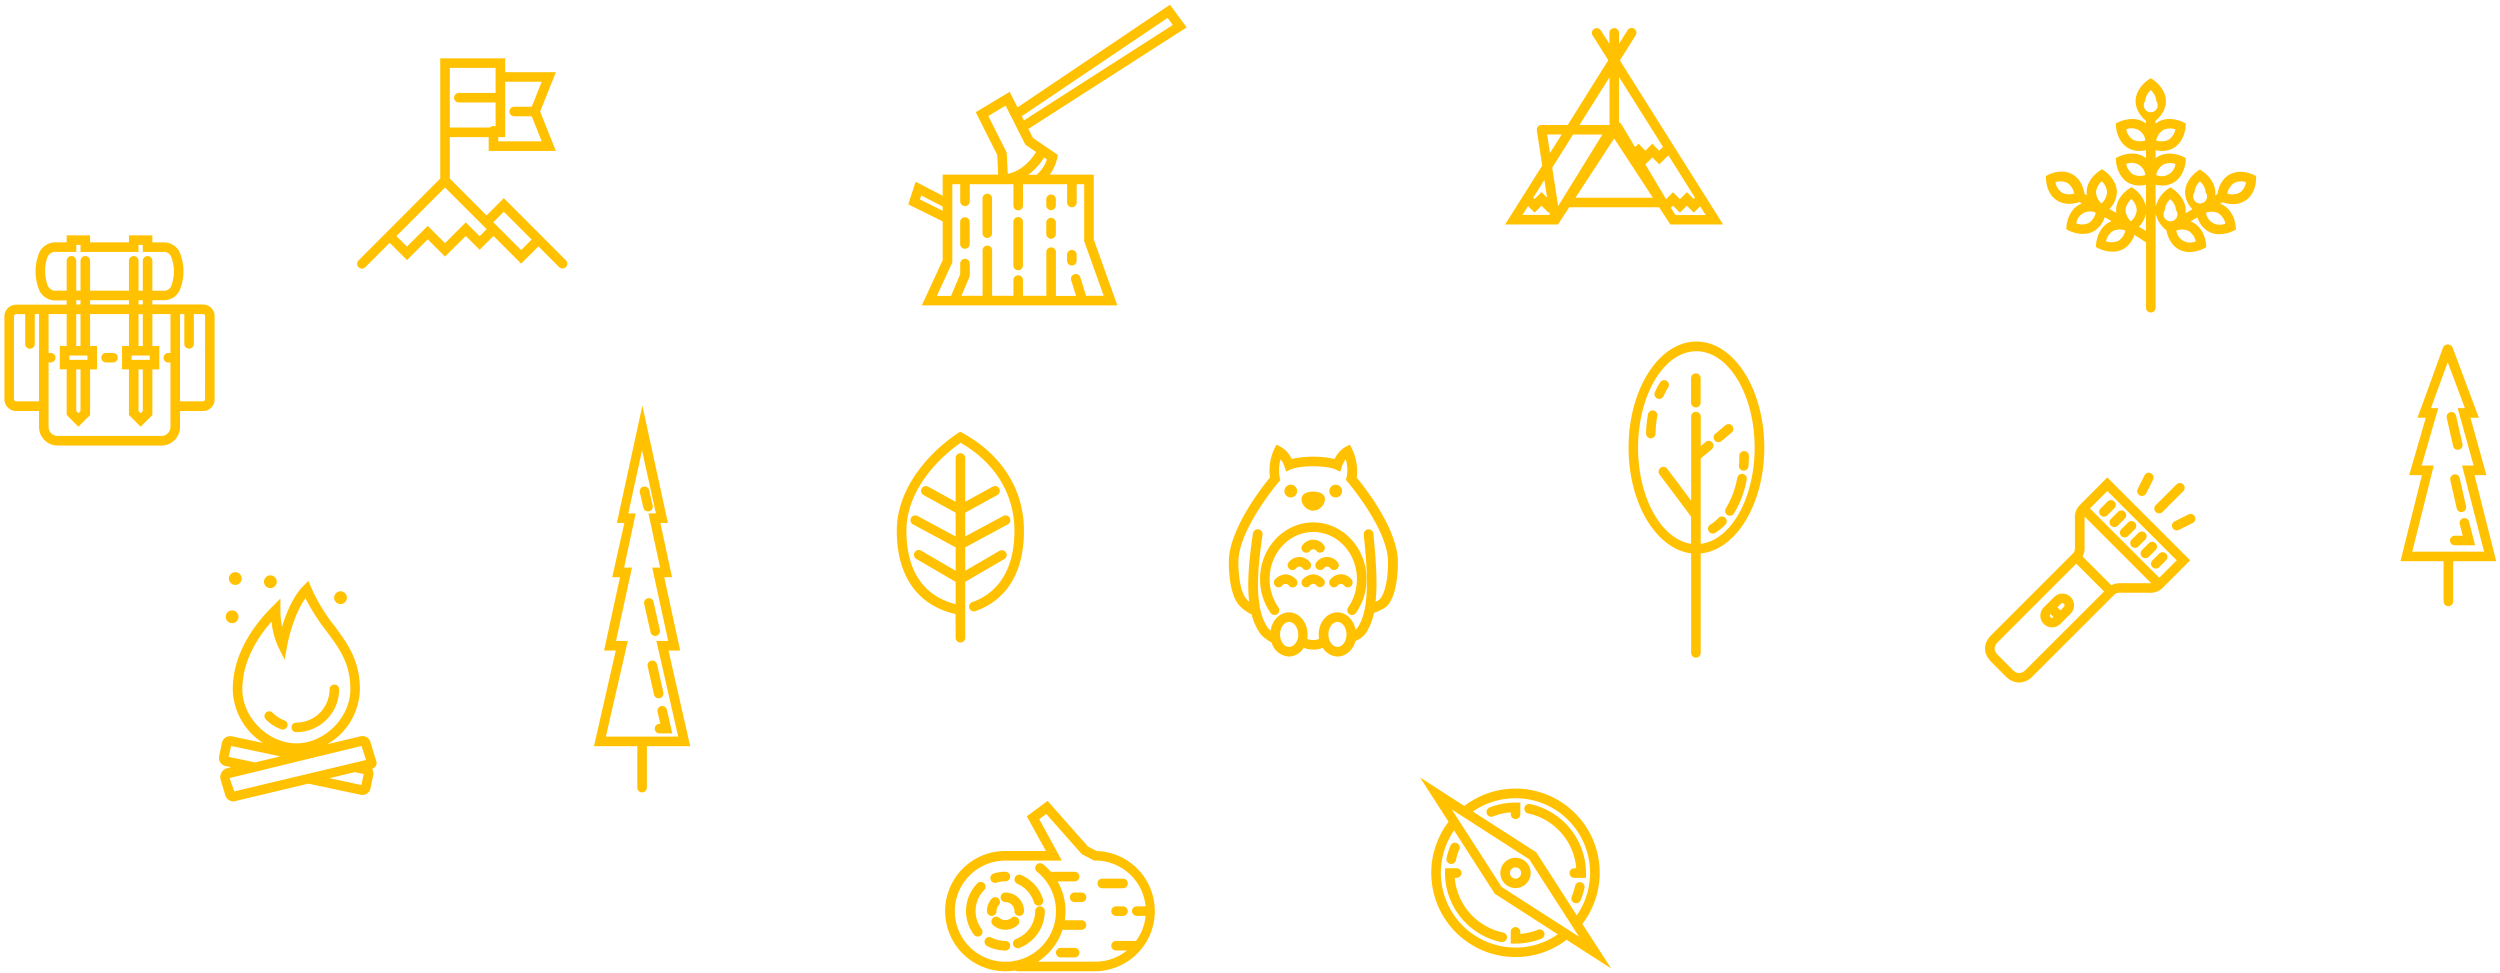 <svg id="Layer_1" data-name="Layer 1" xmlns="http://www.w3.org/2000/svg" viewBox="0 0 784 305">
  <defs>
    <style>
      .cls-1{fill:#ffc100;}
    </style>
  </defs>
  <title>
    hero-icons
  </title>
  <path class="cls-1" d="M699 54.84c-2.59 1.56-3.37 4.51-3.6 6l-.76.46a6.35 6.35 0 0 0 .07-1c-.07-4-3.87-6.5-4-6.6l-.84-.54-.82.57c-.16.11-3.87 2.73-3.81 6.74a7.76 7.76 0 0 0 2.3 5.12l-2.17 1.3a6.35 6.35 0 0 0 .07-1c-.07-4-3.87-6.5-4-6.6l-.84-.54-.82.57a9.47 9.47 0 0 0-3.78 5.62v-7a9.64 9.64 0 0 0 2.07.24 7 7 0 0 0 3.52-.89c3.49-2 3.82-6.54 3.83-6.73l.06-1-.9-.44c-.17-.09-4.28-2.06-7.76-.06a6.37 6.37 0 0 0-.83.58v-2.55a9.64 9.64 0 0 0 2.07.24 7 7 0 0 0 3.52-.89c3.49-2 3.82-6.54 3.83-6.73l.06-1-.9-.44c-.17-.09-4.28-2.06-7.76-.06a6.37 6.37 0 0 0-.83.58v-.89c1.12-.95 3.25-3.14 3.25-6.16 0-4-3.76-6.56-3.92-6.67l-.83-.55-.83.55c-.16.11-3.92 2.66-3.92 6.67 0 3 2.13 5.21 3.25 6.16v.88a6.35 6.35 0 0 0-.82-.57c-3.47-2-7.57 0-7.74.06l-.9.44.06 1c0 .19.34 4.73 3.82 6.73a7 7 0 0 0 3.52.89 9.57 9.57 0 0 0 2.06-.24v2.53a6.35 6.35 0 0 0-.82-.57c-3.47-2-7.57 0-7.74.06l-.9.44.06 1c0 .19.34 4.73 3.82 6.73a7 7 0 0 0 3.52.89 9.57 9.57 0 0 0 2.06-.24v6.88a9.51 9.51 0 0 0-3.7-5.57l-.82-.57-.84.54c-.16.1-4 2.6-4 6.62a6.37 6.37 0 0 0 .07 1l-2.17-1.31a7.82 7.82 0 0 0 2.32-5.14c.08-4-3.64-6.64-3.8-6.75l-.82-.57-.84.54c-.16.1-4 2.6-4 6.62a6.38 6.38 0 0 0 .07 1l-.77-.46c-.23-1.45-1-4.41-3.6-6-3.46-2.08-7.45-.09-7.62 0l-.83.42v.93c0 .19.07 4.73 3.55 6.81a7 7 0 0 0 3.65 1 10.44 10.44 0 0 0 3.3-.57l.76.46a6.35 6.35 0 0 0-.91.41c-3.51 1.94-3.92 6.47-3.93 6.67l-.08 1 .89.46a10.43 10.43 0 0 0 4.35 1 6.9 6.9 0 0 0 3.38-.83 7.76 7.76 0 0 0 3.44-4.44l2.16 1.3a6.35 6.35 0 0 0-.91.41c-3.51 1.94-3.92 6.47-3.93 6.67l-.08 1 .89.46a10.43 10.43 0 0 0 4.35 1 6.91 6.91 0 0 0 3.38-.83 7.77 7.77 0 0 0 3.44-4.44L673 76v20.5a1.5 1.5 0 0 0 3 0V66.88a8.93 8.93 0 0 0 3.38 5.31c.26 1.39 1.12 4.45 3.84 6a6.92 6.92 0 0 0 3.4.84A10.4 10.4 0 0 0 691 78l.89-.46-.08-1c0-.19-.43-4.73-3.94-6.68a6.38 6.38 0 0 0-.93-.41l2.17-1.31a7.81 7.81 0 0 0 3.45 4.46 6.92 6.92 0 0 0 3.4.84 10.4 10.4 0 0 0 4.34-1l.89-.46-.08-1c0-.19-.43-4.73-3.94-6.68a6.38 6.38 0 0 0-.93-.41l.77-.46a10.45 10.45 0 0 0 3.31.58 7 7 0 0 0 3.65-1c3.47-2.08 3.54-6.65 3.54-6.85v-.94l-.84-.42c-.2-.09-4.19-2.04-7.67.04zm-20.69-3.2a5.18 5.18 0 0 1 3.91-.22 4.34 4.34 0 0 1-6.05 3.47 5.13 5.13 0 0 1 2.17-3.25zm0-10.85a5.18 5.18 0 0 1 3.91-.22 5.13 5.13 0 0 1-2.14 3.25 5.18 5.18 0 0 1-3.91.22 5.13 5.13 0 0 1 2.17-3.24zm-3.83-12.54a5.13 5.13 0 0 1 1.75 3.47 2.18 2.18 0 1 1-3.51 0 5.14 5.14 0 0 1 1.79-3.47zm-5.57 15.58a5.13 5.13 0 0 1-2.13-3.26 4.32 4.32 0 0 1 6 3.47 5.14 5.14 0 0 1-3.85-.21zm0 10.85a5.14 5.14 0 0 1-2.13-3.26 4.32 4.32 0 0 1 6 3.47 5.14 5.14 0 0 1-3.85-.21zm-.52 7.74a5.14 5.14 0 0 1 1.69 3.51 5.19 5.19 0 0 1-1.83 3.47 5.13 5.13 0 0 1-1.69-3.51 5.18 5.18 0 0 1 1.86-3.47zm-9.3-5.59a5.13 5.13 0 0 1 1.69 3.51 5.18 5.18 0 0 1-1.78 3.47 5.14 5.14 0 0 1-1.69-3.51 5.19 5.19 0 0 1 1.81-3.46zm-12.48 3.58a4.79 4.79 0 0 1-2-3.26 4.82 4.82 0 0 1 3.78.25 5.13 5.13 0 0 1 2.07 3.29 5.13 5.13 0 0 1-3.82-.27zm8.41 9.51a5.13 5.13 0 0 1-3.89.15 4.32 4.32 0 0 1 6.08-3.37 5.14 5.14 0 0 1-2.16 3.23zm9.3 5.59a5.14 5.14 0 0 1-3.89.15 5.14 5.14 0 0 1 2.19-3.22 5.13 5.13 0 0 1 3.89-.15 5.13 5.13 0 0 1-2.16 3.22zm6.43-4.39a8.22 8.22 0 0 0 2.22-4.2v5.53zm19.13-14.26a5.13 5.13 0 0 1 1.81 3.44 2.18 2.18 0 1 1-3.51.06 5.13 5.13 0 0 1 1.74-3.49zm-9.3 5.59a5.13 5.13 0 0 1 1.81 3.44 2.18 2.18 0 1 1-3.51.06 5.13 5.13 0 0 1 1.74-3.5zm8 13.24a4.34 4.34 0 0 1-6.09-3.4 5.13 5.13 0 0 1 3.89.16 5.19 5.19 0 0 1 2.2 3.24zm9.3-5.59a4.34 4.34 0 0 1-6.09-3.4 5.13 5.13 0 0 1 3.89.16 5.19 5.19 0 0 1 2.19 3.25zm4.5-9.69a5.14 5.14 0 0 1-3.88.29 5.14 5.14 0 0 1 2.07-3.29 4.88 4.88 0 0 1 3.77-.28 4.81 4.81 0 0 1-1.96 3.29zM63.72 95.49H47.78v-1.34h3.92a5.43 5.43 0 0 0 4.6-3 15.58 15.58 0 0 0 0-12.14 5.5 5.5 0 0 0-4.62-3h-3.9v-2.22h-7.34V76H28.25v-2.21h-7.34V76H17a5.78 5.78 0 0 0-4.6 3 15.55 15.55 0 0 0 0 12.21 5.56 5.56 0 0 0 4.58 3h3.92v1.34H5.06a3.67 3.67 0 0 0-3.67 3.67v26a3.67 3.67 0 0 0 3.67 3.67h7.18v5a5.85 5.85 0 0 0 5.84 5.84h32.54a5.85 5.85 0 0 0 5.84-5.84v-5h7.26a3.63 3.63 0 0 0 3.58-3.67v-26a3.63 3.63 0 0 0-3.58-3.73zm-18.94 0h-1.34v-1.34h1.34zm-1.34 20.36h1.34v13.07l-.67.67-.67-.67zm3.51-3h-5.68v-1.35h5.68zm-3.51-4.34v-10h1.34v10zm-3-13H28.25v-1.37h12.19zm-22.37-4.36H17a2.68 2.68 0 0 1-1.91-1.34 11.88 11.88 0 0 1-.93-4.75 12.11 12.11 0 0 1 .84-4.69A2.82 2.82 0 0 1 17 79h6.92v-2.21h1.34V79h18.18v-2.21h1.34V79h6.92a2.52 2.52 0 0 1 1.91 1.34 12.64 12.64 0 0 1 0 9.54 2.49 2.49 0 0 1-1.89 1.3h-3.94V81.8a1.5 1.5 0 0 0-3 0v9.35h-1.34V81.8a1.5 1.5 0 0 0-3 0v9.35H28.25V81.8a1.5 1.5 0 0 0-3 0v9.34h-1.34V81.8a1.5 1.5 0 0 0-3 0v9.34zm5.84 3h1.34v1.34h-1.34zm0 21.7h1.34v13.07l-.67.67-.67-.67zm3.51-3h-5.68v-1.35h5.68zm-3.51-4.34v-10h1.34v10zM5.06 125.86a.67.67 0 0 1-.67-.67v-26a.67.67 0 0 1 .67-.67H7.9v9.35a1.5 1.5 0 0 0 3 0v-9.38h1.34v27.37zm45.56 10.85H18.07a2.84 2.84 0 0 1-2.84-2.84v-20.2h.67a1.5 1.5 0 0 0 0-3h-.67V98.49h5.68v10h-2.17v7.34h2.17v14.31l3.67 3.67 3.67-3.67v-14.3h2.17v-7.34h-2.17v-10h12.19v10h-2.17v7.34h2.17v14.31l3.67 3.67 3.67-3.67v-14.31h2.17v-7.34h-2.17v-10h5.68v12.19h-.67a1.5 1.5 0 0 0 0 3h.67v20.19a2.84 2.84 0 0 1-2.84 2.83zm13.68-11.52a.63.63 0 0 1-.58.67h-7.26V98.49h1.34v9.35a1.5 1.5 0 0 0 3 0v-9.35h2.93a.63.63 0 0 1 .58.67z"/>
  <path class="cls-1" d="M35.43 110.67h-2.17a1.5 1.5 0 0 0 0 3h2.17a1.5 1.5 0 1 0 0-3zM209.63 204h3.67l-5-23h2.44l-3.64-17h2.35l-8-36.8-8 36.8h2.35l-3.8 17h2.44l-5 23h3.67l-6.84 30h13.59v13a1.5 1.5 0 0 0 3 0v-13h13.59zm-12.75-3h-3.7l5-23h-2.46l3.64-17h-2.33l4.31-19.74 4.35 19.74h-2.33l3.64 17h-2.46l5 23h-3.7l6.84 30H190z"/>
  <path class="cls-1" d="M206.56 219a1.5 1.5 0 0 0 1.47-1.83l-2-8.85a1.5 1.5 0 0 0-2.93.65l2 8.85a1.5 1.5 0 0 0 1.46 1.18zM205.47 199.43a1.5 1.5 0 0 0 1.47-1.83l-2-8.85a1.5 1.5 0 0 0-2.93.65l2 8.85a1.5 1.5 0 0 0 1.46 1.18zM203.22 160.38a1.5 1.5 0 0 0 1.46-1.84l-1.1-4.76a1.5 1.5 0 1 0-2.92.68l1.1 4.76a1.5 1.5 0 0 0 1.46 1.16zM209.15 222.65a1.5 1.5 0 1 0-2.92.67l.85 3.68h-.25a1.5 1.5 0 0 0 0 3h4zM343 54.76h-13.8a13.87 13.87 0 0 0 2.36-5.17l.18-1-7.81-5.34-1.48-2.92a1.48 1.48 0 0 0 .48-.19l49.2-31.55-5.24-7.11-47.8 32.19-2.46-4.88-10.63 6.4 6.73 13.37.31 6.2h-17.42v6.64l-8.48-4.4-2.31 7.09 10.8 5.35v12.15l-6.55 14.18h61.32L343 75.1zM328.32 50a10.57 10.57 0 0 1-3.1 4.67l-.13.14h-2.61a19.78 19.78 0 0 0 4.94-5.43zm-7.6-13.75l45.43-30.63 1.63 2.21-46.51 29.82-.16.13-.71-1.42a1.48 1.48 0 0 0 .32-.15zm-10.79.13l5.43-3.26 6.2 12.26 3.37 2.3c-1.07 1.75-4 5.74-8.7 6.8l-.2.07-.34-6.72zm-21.45 26.17l.41-1.26 6.73 3.48v1.32zm57.65 30.22h-5.56v-.07l-1.81-5.79a1.5 1.5 0 0 0-2.86.89l1.55 5h-6.32V79.07a1.5 1.5 0 0 0-3 0v13.7h-7.33v-4.93a1.5 1.5 0 0 0-3 0v4.93h-6.67V78.52a1.5 1.5 0 0 0-3 0v14.25h-6.62l2.61-6.19v-3.92a1.5 1.5 0 0 0-3 0V86l-2.78 6.59a1.49 1.49 0 0 0-.06.21h-4.49l4.86-10.52V57.76h2.47v5.37a1.5 1.5 0 1 0 3 0v-5.37h13.69v6.71a1.5 1.5 0 0 0 3 0v-6.71h13.84v5.74a1.5 1.5 0 1 0 3 0v-5.74H340v17.86z"/>
  <path class="cls-1" d="M319.29 68.06a1.5 1.5 0 0 0-1.5 1.5v13.69a1.5 1.5 0 0 0 3 0V69.56a1.5 1.5 0 0 0-1.5-1.5zM309.61 60.75a1.5 1.5 0 0 0-1.5 1.5v10.87a1.5 1.5 0 1 0 3 0V62.25a1.5 1.5 0 0 0-1.5-1.5zM329.61 68.32a1.5 1.5 0 0 0-1.5 1.5v3.54a1.5 1.5 0 0 0 3 0v-3.54a1.5 1.5 0 0 0-1.5-1.5zM329.61 61a1.5 1.5 0 0 0-1.5 1.5v1.9a1.5 1.5 0 1 0 3 0v-1.89a1.5 1.5 0 0 0-1.5-1.51zM336.13 78.38a1.5 1.5 0 0 0-1.5 1.5v1.89a1.5 1.5 0 1 0 3 0v-1.89a1.5 1.5 0 0 0-1.5-1.5zM302.6 68.14a1.5 1.5 0 0 0-1.5 1.5v6.87a1.5 1.5 0 1 0 3 0v-6.87a1.5 1.5 0 0 0-1.5-1.5zM395.15 181.59a18.38 18.38 0 0 0 3.31 10.63 1.5 1.5 0 1 0 2.46-1.72 15.41 15.41 0 0 1-2.77-8.9c0-8.15 6.14-14.77 13.69-14.77s13.69 6.63 13.69 14.77a15.41 15.41 0 0 1-2.76 8.9 1.5 1.5 0 1 0 2.46 1.72 18.39 18.39 0 0 0 3.31-10.62c0-9.8-7.49-17.77-16.69-17.77s-16.7 7.97-16.7 17.76zM418.88 156a2 2 0 1 0-2-2 2 2 0 0 0 2 2zM404.78 156a2 2 0 1 0-2-2 2 2 0 0 0 2 2z"/>
  <path class="cls-1" d="M410.72 172.9a1.28 1.28 0 0 1 2.22 0 1.5 1.5 0 0 0 2.12-2.12 4.18 4.18 0 0 0-6.46 0 1.5 1.5 0 0 0 2.12 2.13zM418.34 178.76a1.5 1.5 0 0 0 1.06-2.56 4.18 4.18 0 0 0-6.46 0 1.5 1.5 0 0 0 2.12 2.13 1.28 1.28 0 0 1 2.22 0 1.5 1.5 0 0 0 1.06.43zM409.66 178.76a1.5 1.5 0 0 0 1.06-2.56 4.18 4.18 0 0 0-6.46 0 1.5 1.5 0 0 0 2.12 2.13 1.28 1.28 0 0 1 2.22 0 1.5 1.5 0 0 0 1.06.43zM411.83 180.09a5.1 5.1 0 0 0-3.23 1.52 1.5 1.5 0 0 0 2.12 2.13 1.28 1.28 0 0 1 2.22 0 1.5 1.5 0 0 0 2.12-2.12 5.1 5.1 0 0 0-3.23-1.53zM423.74 183.74a1.5 1.5 0 0 0 0-2.12 4.18 4.18 0 0 0-6.46 0 1.5 1.5 0 0 0 2.12 2.13 1.28 1.28 0 0 1 2.22 0 1.5 1.5 0 0 0 2.12 0zM403.16 180.09a5.1 5.1 0 0 0-3.23 1.52 1.5 1.5 0 0 0 2.12 2.13 1.28 1.28 0 0 1 2.22 0 1.5 1.5 0 1 0 2.12-2.12 5.1 5.1 0 0 0-3.23-1.53zM532 107.11c-11.73 0-21.28 14.92-21.28 33.26 0 17.47 8.66 31.82 19.62 33.15v31.23a1.5 1.5 0 0 0 3 0v-31.19c11.11-1.08 19.94-15.55 19.94-33.19-.02-18.37-9.56-33.26-21.28-33.26zm1.34 63.43v-26.82a1.43 1.43 0 0 0 .2-.11l3.2-2.66a1.5 1.5 0 1 0-1.92-2.3l-1.47 1.23v-9.25a1.5 1.5 0 0 0-3 0V157l-7.51-10a1.5 1.5 0 1 0-2.4 1.8l9.88 13.2v8.54c-9.3-1.4-16.62-14.37-16.62-30.13 0-16.69 8.2-30.26 18.28-30.26s18.28 13.58 18.28 30.26c0 15.91-7.48 29-16.94 30.14z"/>
  <path class="cls-1" d="M531.82 117.09a1.5 1.5 0 0 0-1.5 1.5v7.68a1.5 1.5 0 0 0 3 0v-7.68a1.5 1.5 0 0 0-1.5-1.5zM537.87 136.07a1.5 1.5 0 0 0 1.92 2.3l3.2-2.67a1.5 1.5 0 1 0-1.92-2.3zM538.89 162.46a12.77 12.77 0 0 1-2.61 2.11 1.5 1.5 0 0 0 1.54 2.57 15.79 15.79 0 0 0 3.23-2.6 1.5 1.5 0 1 0-2.16-2.08zM541.7 161.5a1.5 1.5 0 0 0 2.07-.48 31.41 31.41 0 0 0 4-10.64 1.5 1.5 0 0 0-2.95-.56 28.39 28.39 0 0 1-3.6 9.62 1.5 1.5 0 0 0 .48 2.06zM546.71 147.6h.12a1.5 1.5 0 0 0 1.49-1.38c.09-1.08.13-2.18.13-3.27a1.5 1.5 0 0 0-3 0c0 1 0 2-.12 3a1.5 1.5 0 0 0 1.38 1.65zM522.68 119.45a1.5 1.5 0 0 0-2.07.47 25.18 25.18 0 0 0-1.62 3 1.5 1.5 0 1 0 2.73 1.24 22.15 22.15 0 0 1 1.42-2.66 1.5 1.5 0 0 0-.46-2.05zM518.56 128.74a1.5 1.5 0 0 0-1.75 1.2 35.66 35.66 0 0 0-.6 6 1.5 1.5 0 0 0 1.48 1.52 1.5 1.5 0 0 0 1.5-1.48 32.58 32.58 0 0 1 .55-5.52 1.5 1.5 0 0 0-1.18-1.72zM488.6 70.4l.42-.69 3.09-4.71h28.19l3.53 5.4h16.54l-1.45-2.3-17.8-28.28-12.24-19.45-.88-1.42 4.91-7.83a1.5 1.5 0 1 0-2.54-1.59l-2.65 4.23v-3.44a1.5 1.5 0 0 0-3 0v3.42L502 9.52a1.5 1.5 0 0 0-2.54 1.6l4.89 7.76-12.71 20.31h-8.21a1.5 1.5 0 0 0-1.48 1.73l1.69 11L472 70.4zm-9.4-5.77l2.05 2.05 2.17-2.17 2.17 2.17.27-.27.15 1h-8.55zm33.55-18.5L508.5 39a1.48 1.48 0 0 0-.79-.64V24.13l13.81 21.93-1.2 1.19-2.17-2.17-2.15 2.17-2.17-2.17zm-8-6.93h-9.43l9.43-15zm17.74 23.27l-6.55-11 .07.07 2.17-2.17 2.17 2.17 2.85-2.83L531.56 62l-.41.41-2.15-2.14-2.17 2.17-2.17-2.17zm-20-20.27l-13.86 22.44-1.86-12.06 6.52-10.38zM494.07 62l12.13-18.57L518.34 62zM524 65.16l.65-.65 2.17 2.17 2.18-2.17 2.17 2.17 2-2 1.74 2.77h-9.49zm-38.82-23h4.58L486.07 48zm0 19.84l-1.77-1.76-2.17 2.17-.42-.42 3.49-5.56zM653.28 157.33l-1.06 1.06a5.44 5.44 0 0 0-1.52 4.31v8.68c0 1 0 1.58-.65 2.19l-25.49 25.49c-2.74 2.74-2.75 5.88 0 8.62l4.37 4.37a6.09 6.09 0 0 0 4.28 2 6.2 6.2 0 0 0 4.34-2.08L663 186.54c.62-.62 1.12-.65 2.19-.65h8.68a5.49 5.49 0 0 0 4.14-1.35l.19-.16.14-.16 8.5-8.5-26-26zm-17.86 52.57a3.4 3.4 0 0 1-2.2 1.21 3.26 3.26 0 0 1-2.16-1.17l-4.37-4.37c-1.57-1.57-1.57-2.8 0-4.38l24.43-24.43 8.73 8.73zm38.47-27h-8.68a6.15 6.15 0 0 0-3.11.62l-9-9a6.15 6.15 0 0 0 .62-3.11v-8.71-.7l20.88 20.88zm3.25-1.71l-21.74-21.74 5.47-5.47 21.74 21.74zM782.81 176L776 149h3.73l-5-18h2.63l-8.22-22a1.64 1.64 0 0 0-3 0l-8 22h2.6l-5.22 18h4l-6.74 27h13.53v12.6a1.5 1.5 0 0 0 3 0V176zm-19.59-30h-3.8l5.22-18h-2.3l5.27-14.41L773 128h-2.27l5 18h-3.63l6.9 27h-22.52z"/>
  <path class="cls-1" d="M769.56 148.78a1.5 1.5 0 0 0-1.14 1.79l2 8.85a1.5 1.5 0 0 0 2.93-.65l-2-8.85a1.5 1.5 0 0 0-1.79-1.14zM770.77 141.07a1.5 1.5 0 0 0 1.46-1.83l-2-8.85a1.5 1.5 0 1 0-2.93.65l2 8.85a1.5 1.5 0 0 0 1.47 1.18zM774.29 163.61a1.5 1.5 0 1 0-2.91.75l.94 3.64h-2.5a1.5 1.5 0 0 0 0 3h6.37zM658.73 161.6a1.5 1.5 0 0 0 2.12 0l2.17-2.17a1.5 1.5 0 1 0-2.12-2.12l-2.17 2.17a1.5 1.5 0 0 0 0 2.12zM662 164.85a1.5 1.5 0 0 0 2.12 0l2.17-2.17a1.5 1.5 0 1 0-2.12-2.12l-2.17 2.17a1.5 1.5 0 0 0 0 2.12zM665.23 168.1a1.5 1.5 0 0 0 2.12 0l2.17-2.17a1.5 1.5 0 0 0-2.12-2.12l-2.17 2.19a1.5 1.5 0 0 0 0 2.1zM668.49 171.36a1.5 1.5 0 0 0 2.12 0l2.17-2.17a1.5 1.5 0 0 0-2.12-2.12l-2.17 2.17a1.5 1.5 0 0 0 0 2.12zM671.74 174.61a1.5 1.5 0 0 0 2.12 0l2.17-2.17a1.5 1.5 0 0 0-2.12-2.12l-2.17 2.17a1.5 1.5 0 0 0 0 2.12zM675 177.87a1.5 1.5 0 0 0 2.12 0l2.17-2.17a1.5 1.5 0 0 0-2.12-2.12l-2.17 2.17a1.5 1.5 0 0 0 0 2.12zM649.36 187.23a3.68 3.68 0 0 0-5.19 0l-3.26 3.26a3.67 3.67 0 0 0 5.19 5.19l3.25-3.25a3.67 3.67 0 0 0 0-5.19zm-2.12 2.12a.67.67 0 0 1 0 .95l-1.11 1.11-.95-.95 1.11-1.11a.67.67 0 0 1 .95 0zm-4.2 4.2a.67.67 0 0 1 0-.95l.95.95a.67.67 0 0 1-.99 0zM678.2 160.51l6.51-6.51a1.5 1.5 0 0 0-2.12-2.12l-6.51 6.51a1.5 1.5 0 1 0 2.12 2.12zM686.23 161.36l-4.34 2.17a1.5 1.5 0 0 0 1.34 2.68l4.34-2.17a1.5 1.5 0 1 0-1.34-2.68zM671.72 155.53a1.5 1.5 0 0 0 1.34-.83l2.17-4.34a1.5 1.5 0 0 0-2.68-1.34l-2.17 4.34a1.5 1.5 0 0 0 1.34 2.17zM343.87 266.88l-2.72-1.44-12.63-14.28L322 256l6 10.87h-12.71a18.86 18.86 0 1 0 3.09 37.46 1.5 1.5 0 0 0 .83.25h24.28a18.86 18.86 0 0 0 .38-37.71zm-18.39 34.71a18.94 18.94 0 0 0 7.73-10h5.94a1.5 1.5 0 0 0 0-3h-5.23a18.74 18.74 0 0 0-2.26-12.19H337a1.5 1.5 0 0 0 0-3h-7.45a19.07 19.07 0 0 0-2.46-2.37 1.5 1.5 0 0 0-1.88 2.34 15.86 15.86 0 1 1-9.91-3.48H333l-7.1-13 2.19-1.65 11.16 12.62 3.86 2h.37a15.87 15.87 0 0 1 15.78 14.36h-2.76a1.5 1.5 0 0 0 0 3h2.76a15.75 15.75 0 0 1-3 7.85H350a1.5 1.5 0 0 0 0 3h3.42a15.77 15.77 0 0 1-9.92 3.51z"/>
  <path class="cls-1" d="M320.24 274.41a1.5 1.5 0 1 0-1.2 2.75 9.36 9.36 0 0 1 5.19 5.79 1.5 1.5 0 0 0 1.43 1.05 1.48 1.48 0 0 0 .45-.07 1.5 1.5 0 0 0 1-1.88 12.35 12.35 0 0 0-6.87-7.64zM324.64 285.73a9.41 9.41 0 0 1-6 8.73 1.5 1.5 0 0 0 .54 2.9 1.48 1.48 0 0 0 .54-.1 12.42 12.42 0 0 0 7.93-11.53 1.5 1.5 0 0 0-3 0zM315.29 295.08a9.25 9.25 0 0 1-4.34-1.07 1.5 1.5 0 1 0-1.39 2.66 12.39 12.39 0 0 0 5.74 1.41 1.5 1.5 0 0 0 0-3zM308.64 277a1.5 1.5 0 0 0-2.12 0 12.35 12.35 0 0 0-1.11 16.1 1.5 1.5 0 1 0 2.4-1.8 9.35 9.35 0 0 1 .84-12.19 1.5 1.5 0 0 0-.01-2.11zM312.06 276.87a1.51 1.51 0 0 0 .45-.07 9.34 9.34 0 0 1 2.78-.42 1.5 1.5 0 0 0 0-3 12.34 12.34 0 0 0-3.67.55 1.5 1.5 0 0 0 .45 2.93zM317.17 287.86a2.91 2.91 0 0 1-3.76 0 1.5 1.5 0 0 0-2 2.25 5.84 5.84 0 0 0 7.73 0 1.5 1.5 0 1 0-2-2.25zM311 287.23a1.5 1.5 0 0 0 1.5-1.5 2.83 2.83 0 0 1 .71-1.87 1.5 1.5 0 0 0-2.25-2 5.83 5.83 0 0 0-1.46 3.86 1.5 1.5 0 0 0 1.5 1.51zM321.13 285.73a5.85 5.85 0 0 0-5.84-5.84 1.5 1.5 0 0 0 0 3 2.84 2.84 0 0 1 2.84 2.84 1.5 1.5 0 1 0 3 0zM352.17 284.23H350a1.5 1.5 0 0 0 0 3h2.17a1.5 1.5 0 0 0 0-3zM339.15 279.89H337a1.5 1.5 0 0 0 0 3h2.17a1.5 1.5 0 0 0 0-3zM353.67 277.05a1.5 1.5 0 0 0-1.5-1.5h-6.51a1.5 1.5 0 0 0 0 3h6.51a1.5 1.5 0 0 0 1.5-1.5zM337 297.25h-4.34a1.5 1.5 0 0 0 0 3H337a1.5 1.5 0 0 0 0-3zM299.69 200a1.5 1.5 0 1 0 3 0v-17.54L315 175.3a1.5 1.5 0 0 0-1.51-2.59l-10.8 6.29v-7.34l13.31-7.19a1.5 1.5 0 1 0-1.42-2.64l-11.89 6.4v-7.45l10.07-5.54a1.5 1.5 0 0 0-1.45-2.63l-8.62 4.74v-13.72a1.5 1.5 0 0 0-3 0v13.73l-8.62-4.74a1.5 1.5 0 0 0-1.45 2.63l10.07 5.54v7.45l-11.89-6.4a1.5 1.5 0 1 0-1.42 2.64l13.31 7.17V179l-10.76-6.28a1.5 1.5 0 1 0-1.51 2.59l12.27 7.16v7c-10.11-2.55-15.44-10.49-15.44-23.08 0-11.59 8.65-21.7 17-27.53C312 145 318.13 155 318.13 166.41s-4.53 19.26-13.11 22.38a1.5 1.5 0 1 0 1 2.82c9.87-3.59 15.09-12.31 15.09-25.2s-7-23.94-19.22-30.6l-.8-.43-.75.5c-9.24 6.16-19.11 17.41-19.11 30.54 0 14.24 6.55 23.47 18.44 26.15zM158 62.14l-5.42 5.42L141.06 56V43h12.19v4.34h21.07L169.38 35l4.94-12.35h-15.9v-4.36h-20.36V56l-25.59 25.64a1.5 1.5 0 1 0 2.12 2.12l7.62-7.62 5.42 5.42 6.51-6.51 5.42 5.42 6.51-6.47 4.34 4.34 4.34-4.34 8.68 8.68 5.42-5.42 6.53 6.53a1.5 1.5 0 0 0 2.12-2.12zm11.89-36.51l-3.14 7.85h-5.49a1.5 1.5 0 0 0 0 3h5.49l3.14 7.85h-13.64V43h2.17V25.63zm-28.83-4.34h14.36v7.85H143.9a1.5 1.5 0 0 0 0 3h11.52v7.54a1.47 1.47 0 0 0-1.76.31h-12.6zm11.56 50.57l-2.22 2.22-4.34-4.34-6.51 6.51-5.42-5.42-6.51 6.51-3.3-3.3 15.23-15.23zm10.8 6.56l-8.73-8.73 3.3-3.3 8.73 8.73zM496.22 289.75a26.39 26.39 0 0 0-37-37l-13.88-8.92 8.93 13.88a26.39 26.39 0 0 0 21 42.42 26.12 26.12 0 0 0 16-5.41l14 9zm-21-39.43a23.41 23.41 0 0 1 19.26 36.74l-12.54-19.51-.18-.27-19.88-12.78a23.48 23.48 0 0 1 13.35-4.17zm0 46.83A23.42 23.42 0 0 1 456 260.42l12.6 19.6.18.27L488.52 293a23.13 23.13 0 0 1-13.29 4.16zm-4.31-19l-15.62-24.29 24.29 15.62 15.62 24.29z"/>
  <path class="cls-1" d="M475.26 269a4.75 4.75 0 1 0 4.75 4.75 4.76 4.76 0 0 0-4.75-4.75zm0 6.51a1.75 1.75 0 1 1 1.75-1.75 1.76 1.76 0 0 1-1.75 1.79zM454.8 270.92a1.52 1.52 0 0 0 .32 0 1.5 1.5 0 0 0 1.46-1.19 19.1 19.1 0 0 1 1.06-3.37 1.5 1.5 0 1 0-2.77-1.16 22.06 22.06 0 0 0-1.23 3.91 1.5 1.5 0 0 0 1.16 1.81zM467.12 253.24a1.5 1.5 0 1 0 1.11 2.79 19 19 0 0 1 5.54-1.28v.61a1.5 1.5 0 1 0 3 0v-3.67h-1.5a22 22 0 0 0-8.15 1.55zM495.73 276.67a1.51 1.51 0 0 0-1.78 1.15 19 19 0 0 1-1.06 3.37 1.5 1.5 0 0 0 2.77 1.16 22.07 22.07 0 0 0 1.23-3.91 1.5 1.5 0 0 0-1.16-1.77zM483.41 294.36a1.5 1.5 0 1 0-1.11-2.79 19 19 0 0 1-5.54 1.28v-.61a1.5 1.5 0 1 0-3 0v3.67h1.5a22 22 0 0 0 8.15-1.55zM456.21 275.29h.61a1.5 1.5 0 0 0 0-3h-3.67v1.5a22.22 22.22 0 0 0 17.46 21.62 1.53 1.53 0 0 0 .32 0 1.5 1.5 0 0 0 .31-3 19.21 19.21 0 0 1-15.03-17.12zM494.31 272.29h-.61a1.5 1.5 0 0 0 0 3h3.67v-1.5a22.22 22.22 0 0 0-17.46-21.62 1.5 1.5 0 1 0-.63 2.93 19.21 19.21 0 0 1 15.03 17.19zM106.35 216.18a1.5 1.5 0 0 0-3 0 10.44 10.44 0 0 1-10.43 10.43 1.5 1.5 0 0 0 0 3 13.45 13.45 0 0 0 13.43-13.43zM89.13 225.9a10.42 10.42 0 0 1-3.6-2.36 1.5 1.5 0 1 0-2.12 2.12 13.4 13.4 0 0 0 4.63 3 1.5 1.5 0 1 0 1.09-2.79zM424 140.79l-.67-1.34-1.34.67a8.38 8.38 0 0 0-3.44 3.81 32 32 0 0 0-13.48 0 8.38 8.38 0 0 0-3.44-3.81l-1.34-.67-.67 1.34a16 16 0 0 0-1.36 8.95c-2.43 2.95-12.9 16.25-12.9 26.44s2.83 13.41 3.75 14.14a10.91 10.91 0 0 0 3.39 2.31 17.61 17.61 0 0 0 2.92 6.34l.13.15a13.28 13.28 0 0 0 3.23 2.39 6 6 0 0 0 5.43 4.38 5.58 5.58 0 0 0 4.64-2.74 8 8 0 0 0 3 .57 8.19 8.19 0 0 0 3-.56 5.58 5.58 0 0 0 4.63 2.73c2.62 0 4.84-2.06 5.58-4.88a7.9 7.9 0 0 0 3-2.09l.14-.17a18.35 18.35 0 0 0 2.69-6.55 14.89 14.89 0 0 0 3.56-1.74c.66-.44 3.92-3.18 3.92-14.26 0-10.18-10.47-23.49-12.9-26.44a16 16 0 0 0-1.47-8.97zm-21.33 61.41a3.41 3.41 0 0 1-.47-.56l-.08-.13a4.19 4.19 0 0 1-.3-.57l-.06-.14a4.82 4.82 0 0 1-.22-.69v-.1a5.2 5.2 0 0 1-.11-.87v-.19c0-2.13 1.3-3.92 2.84-3.92s2.84 1.8 2.84 3.92a5.1 5.1 0 0 1 0 .56 4.15 4.15 0 0 1-1.5 2.89 2.19 2.19 0 0 1-1.3.47 2.3 2.3 0 0 1-1.64-.67zm16.75.67c-1.54 0-2.84-1.8-2.84-3.92s1.3-3.92 2.84-3.92 2.84 1.8 2.84 3.92-1.26 3.92-2.83 3.92zm15.86-26.7c0 9.57-2.61 11.79-2.64 11.81a10 10 0 0 1-1.27.72c.67-6 .1-13.37-.69-21.35a1.5 1.5 0 0 0-3 .3c1.21 12.11 2 23.47-2 29.27-.19.19-.39.37-.59.55-.58-3.1-2.91-5.43-5.7-5.43-3.22 0-5.84 3.11-5.84 6.92a8.17 8.17 0 0 0 .12 1.4 5.21 5.21 0 0 1-1.87.36 5 5 0 0 1-1.87-.37 8.17 8.17 0 0 0 .12-1.39c0-3.82-2.62-6.92-5.84-6.92-2.86 0-5.24 2.45-5.74 5.68-.27-.22-.52-.44-.72-.64-4.56-6.1-3.48-18.25-1.82-29.35a1.5 1.5 0 0 0-3-.45c-1.13 7.55-1.93 15.1-1.18 21.43a6.87 6.87 0 0 1-.55-.51l-.2-.2s-2.64-2.24-2.64-11.81c0-10.16 12.53-24.91 12.66-25.06l.5-.59-.19-.75a11.36 11.36 0 0 1 .28-5.76 7.49 7.49 0 0 1 1.18 2.25l.55 1.59 1.53-.71s2.05-.93 6.94-.93 6.92.93 6.92.93l1.55.77.55-1.64A7.48 7.48 0 0 1 422 144a11.3 11.3 0 0 1 .27 5.76l-.19.75.5.59c.17.16 12.7 14.9 12.7 25.07z"/>
  <path class="cls-1" d="M411.83 160.15a3.81 3.81 0 0 0 3.67-3.67c0-1.12-1-2.31-3.67-2.31s-3.67 1.2-3.67 2.31a3.81 3.81 0 0 0 3.67 3.67zM118 238.71l-1.8-5.91a2.58 2.58 0 0 0-3.08-1.91l-10.46 2.49a20.39 20.39 0 0 0 10.2-17.2c0-9.12-3.9-14.37-8-19.94a54.83 54.83 0 0 1-7.28-12l-.86-2.07-1.58 1.58c-3.32 3.32-5.47 8.78-6.69 12.85a27.56 27.56 0 0 1-.51-5.28v-3.62l-2.56 2.56C79.71 195.94 73 205 73 216.18A20.33 20.33 0 0 0 82.52 233l-9.84-2.09a2.59 2.59 0 0 0-3.06 2l-.9 4.24a2.58 2.58 0 0 0 2 3.07l1.79.38-1.18.28a2.93 2.93 0 0 0-2.13 3.71l1.44 4.74a2.58 2.58 0 0 0 3.05 1.91l23-5.49 16.42 3.49a2.57 2.57 0 0 0 .53.06 2.59 2.59 0 0 0 2.53-2l.45-2.1v-.05-.08l.43-2a2.57 2.57 0 0 0-.41-2 1.78 1.78 0 0 0 1.36-2.36zm-42-22.53c0-8.65 4.55-16 9.14-21.25a25.83 25.83 0 0 0 2.12 7.95l2 4 .8-4.43c0-.1 1.73-9.32 5.73-14.84a64.42 64.42 0 0 0 6.65 10.4c4 5.38 7.43 10 7.43 18.16 0 8.87-8.07 16.94-16.94 16.94S76 225 76 216.18zm-3.51 17.75l15.38 3.27-7.87 1.9-8.31-1.77zm42.29 4.41l-41.32 9.84L72 244l41.4-10.09v.1zM114 243l-.62 2.93-.05.25-10-2.13 7.91-1.91 2.86.61zM84.79 184.43a2 2 0 1 1 2-2 2 2 0 0 1-2 2zM72.79 195.43a2 2 0 1 1 2-2 2 2 0 0 1-2 2zM106.79 189.43a2 2 0 1 1 2-2 2 2 0 0 1-2 2zM73.79 183.43a2 2 0 1 1 2-2 2 2 0 0 1-2 2z"/>
</svg>

